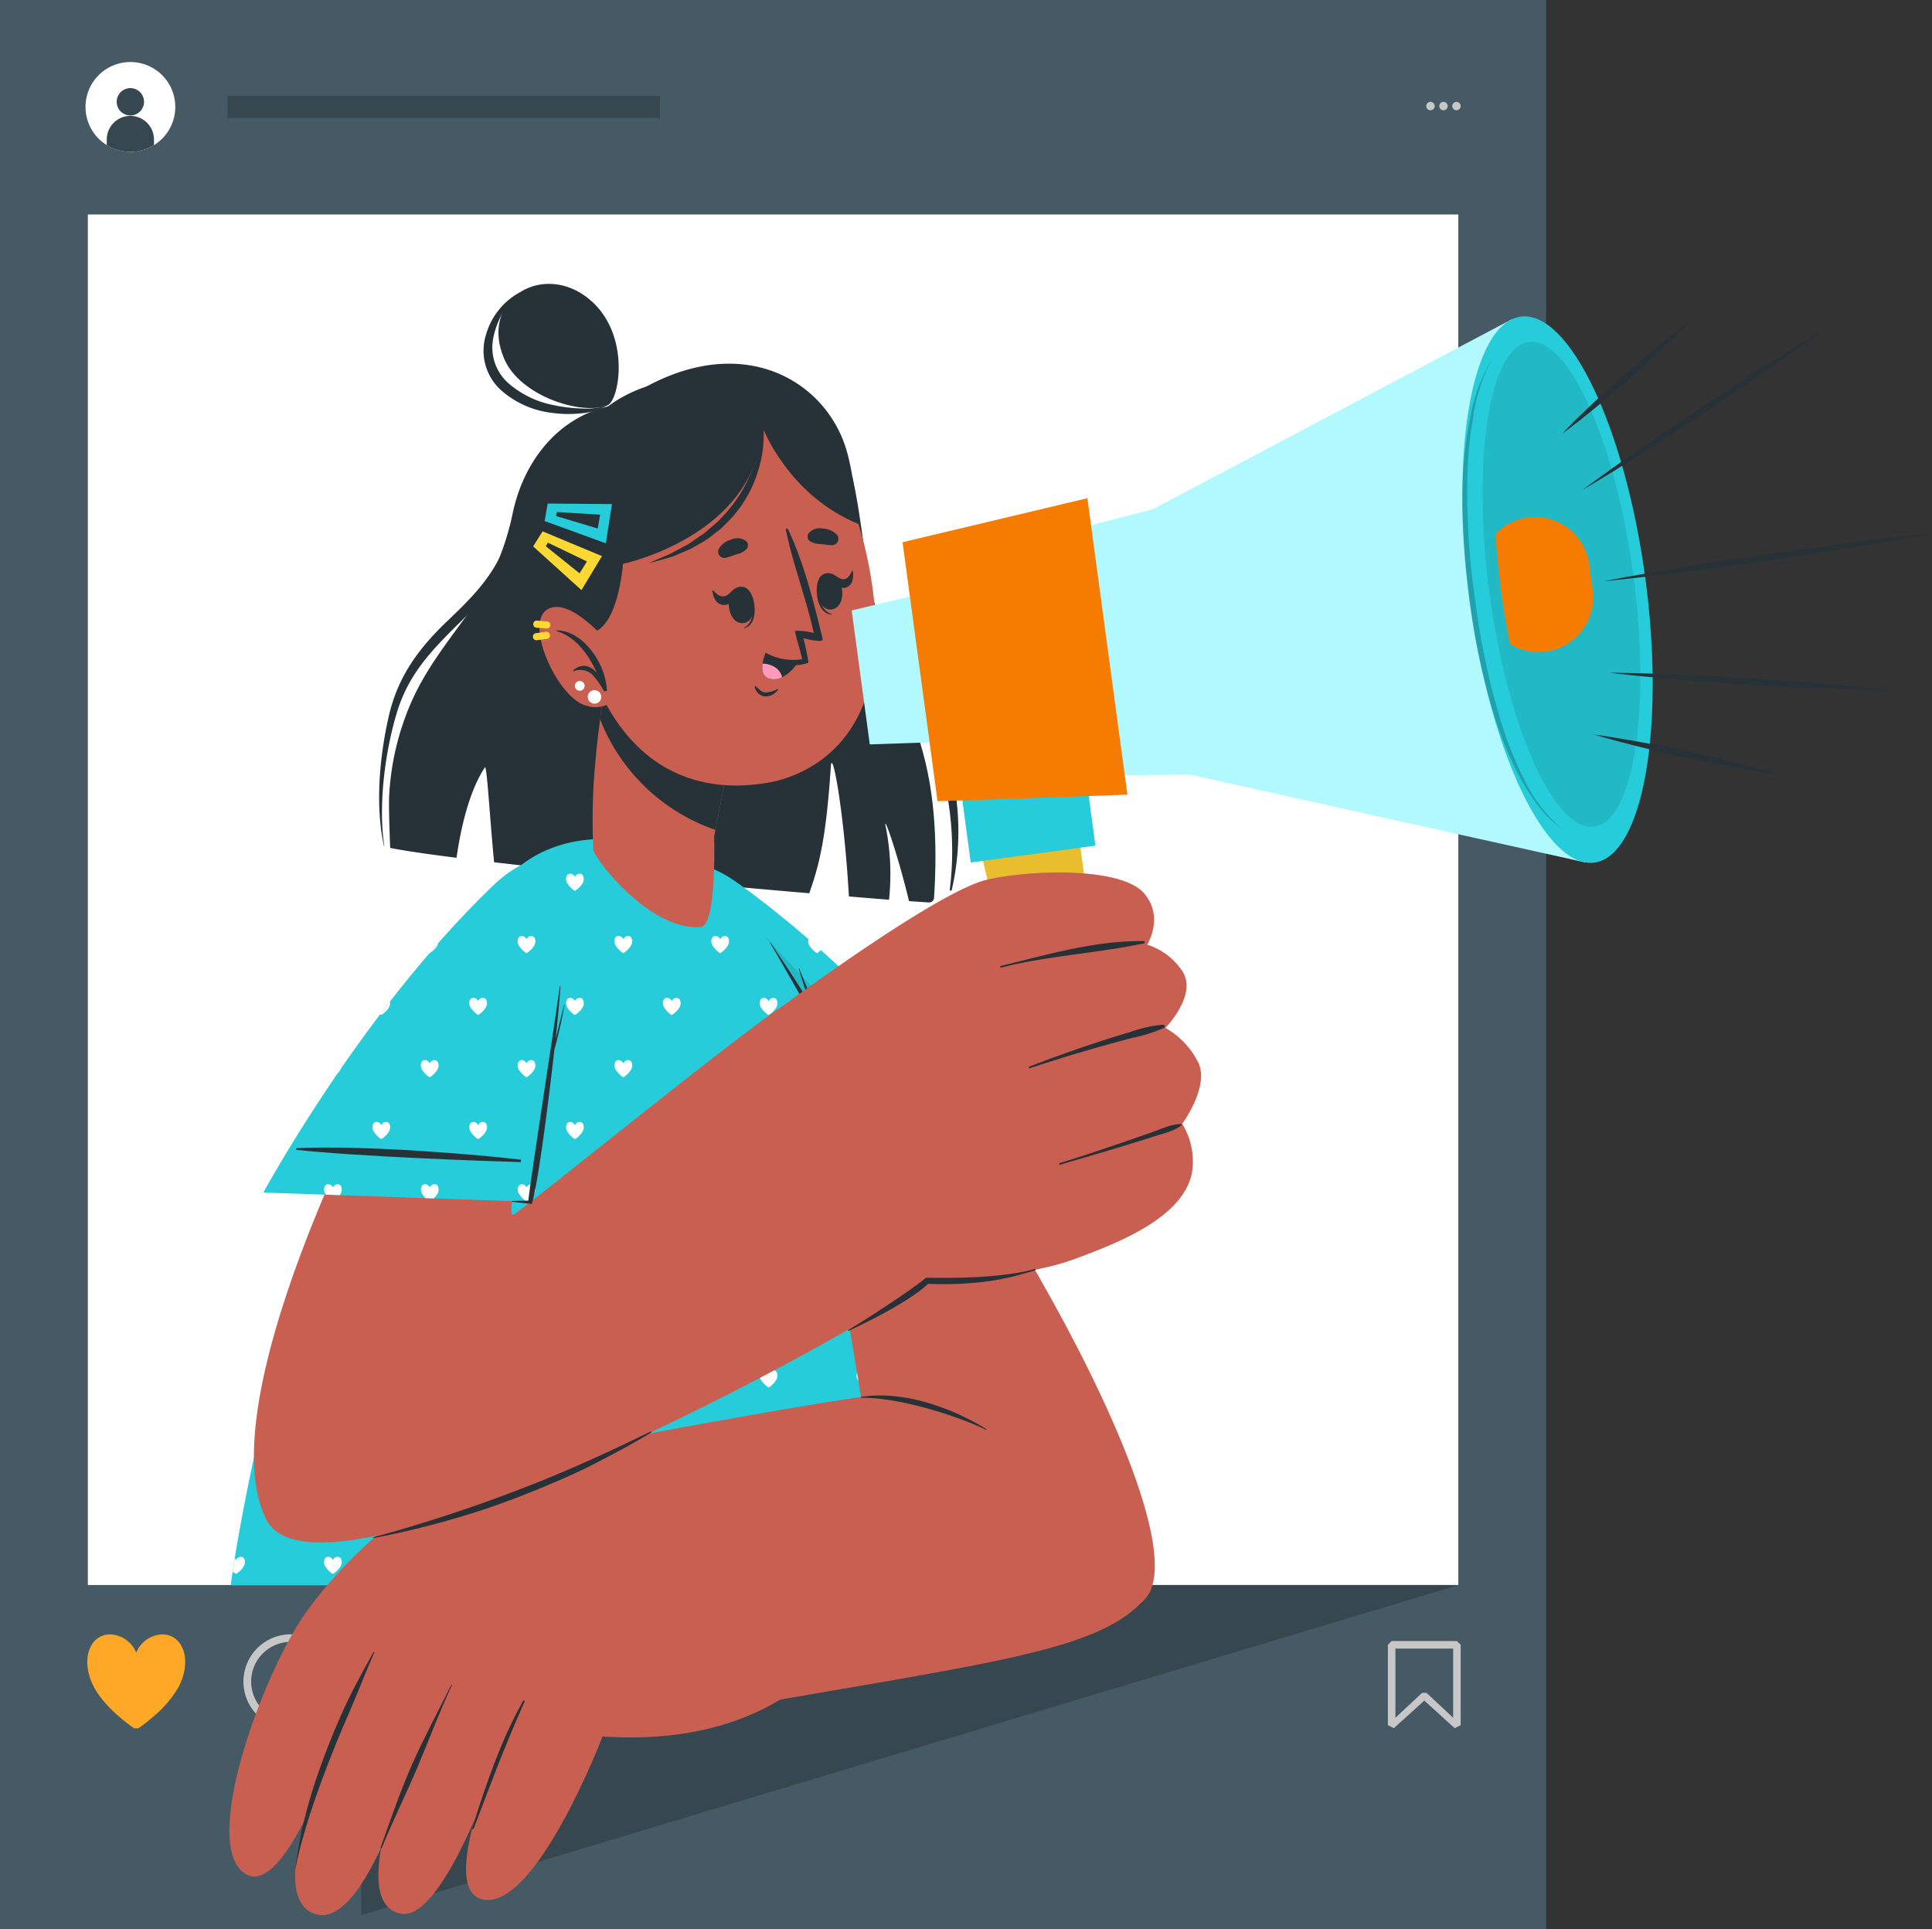 <svg id="Grupo_56791" data-name="Grupo 56791" xmlns="http://www.w3.org/2000/svg" xmlns:xlink="http://www.w3.org/1999/xlink" width="340.507" height="340" viewBox="0 0 340.507 340">
  <rect x="0" y="0" width="340.507" height="340" fill="#333333" stroke="none"/>
  <defs>
    <clipPath id="clip-path">
      <rect id="Rectángulo_30868" data-name="Rectángulo 30868" width="340.507" height="340" fill="none"/>
    </clipPath>
    <clipPath id="clip-path-4">
      <rect id="Rectángulo_30861" data-name="Rectángulo 30861" width="53.766" height="59.279" fill="none"/>
    </clipPath>
    <clipPath id="clip-path-5">
      <rect id="Rectángulo_30862" data-name="Rectángulo 30862" width="19.748" height="17.614" fill="#106f77"/>
    </clipPath>
    <clipPath id="clip-path-6">
      <rect id="Rectángulo_30864" data-name="Rectángulo 30864" width="27.832" height="85.496" fill="#106f77"/>
    </clipPath>
    <clipPath id="clip-path-7">
      <rect id="Rectángulo_30866" data-name="Rectángulo 30866" width="17.35" height="82.503" fill="none"/>
    </clipPath>
  </defs>
  <g id="Grupo_56790" data-name="Grupo 56790" clip-path="url(#clip-path)">
    <rect id="Rectángulo_30856" data-name="Rectángulo 30856" width="272.504" height="340" fill="#455a64"/>
    <rect id="Rectángulo_30857" data-name="Rectángulo 30857" width="241.54" height="241.54" transform="translate(15.482 37.799)" fill="#fff"/>
    <g id="Grupo_56772" data-name="Grupo 56772">
      <g id="Grupo_56771" data-name="Grupo 56771" clip-path="url(#clip-path)">
        <path id="Trazado_165969" data-name="Trazado 165969" d="M27.095,25.545a7.777,7.777,0,0,1-2.283.955,7.912,7.912,0,1,1,2.283-.955" transform="translate(0.045 0.032)" fill="#fff"/>
        <path id="Trazado_165970" data-name="Trazado 165970" d="M25.325,17.893a2.409,2.409,0,1,1-2.409-2.408,2.408,2.408,0,0,1,2.409,2.408" transform="translate(0.061 0.046)" fill="#37474f"/>
        <path id="Trazado_165971" data-name="Trazado 165971" d="M27.084,24.522v.994a7.916,7.916,0,0,1-8.324,0v-.99a4.162,4.162,0,1,1,8.324,0" transform="translate(0.056 0.061)" fill="#37474f"/>
        <path id="Trazado_165972" data-name="Trazado 165972" d="M251.368,17.9a.752.752,0,0,1,.746.746.743.743,0,0,1-.746.736.734.734,0,0,1-.735-.736.743.743,0,0,1,.735-.746" transform="translate(0.747 0.053)" fill="#c7c7c7"/>
        <path id="Trazado_165973" data-name="Trazado 165973" d="M253.65,17.9a.752.752,0,0,1,.746.746.743.743,0,0,1-.746.736.735.735,0,0,1-.736-.736.743.743,0,0,1,.736-.746" transform="translate(0.754 0.053)" fill="#c7c7c7"/>
        <path id="Trazado_165974" data-name="Trazado 165974" d="M255.934,17.9a.752.752,0,0,1,.746.746.743.743,0,0,1-.746.736.734.734,0,0,1-.735-.736.743.743,0,0,1,.735-.746" transform="translate(0.761 0.053)" fill="#c7c7c7"/>
        <rect id="Rectángulo_30858" data-name="Rectángulo 30858" width="76.217" height="3.868" transform="translate(40.088 16.909)" fill="#37474f"/>
        <path id="Trazado_165975" data-name="Trazado 165975" d="M256.833,278.509H63.476v58.173Z" transform="translate(0.189 0.831)" fill="#37474f"/>
        <path id="Trazado_165976" data-name="Trazado 165976" d="M31.359,296.581a19.418,19.418,0,0,1-4.215,4.944,30.578,30.578,0,0,1-2.809,2.211h-.74c-.208-.141-4.977-3.375-7.024-7.165-1.438-2.635-1.634-5.576-.49-7.492a3.74,3.74,0,0,1,3.311-1.895,5.181,5.181,0,0,1,4.574,3.224,5.164,5.164,0,0,1,4.563-3.224,3.746,3.746,0,0,1,3.322,1.895c1.143,1.928.947,4.867-.49,7.5" transform="translate(0.046 0.856)" fill="#ffa726"/>
        <path id="Trazado_165977" data-name="Trazado 165977" d="M80.527,304.681l-1.171-.226-2.4-8.942-5.538-6.047.489-1.112H91.445l.531,1.062Zm-7.112-15,4.629,5.053.151.277,2.088,7.78,9.833-13.11Z" transform="translate(0.213 0.86)" fill="#c7c7c7"/>
        <rect id="Rectángulo_30859" data-name="Rectángulo 30859" width="16.525" height="1.328" transform="translate(76.891 295.705) rotate(-23.932)" fill="#c7c7c7"/>
        <path id="Trazado_165978" data-name="Trazado 165978" d="M51.108,303.841a8.335,8.335,0,1,1,7.992-5.955l1.258,5.132-.8.8-4.392-1.028a8.4,8.4,0,0,1-4.061,1.046m0-15.337a7,7,0,1,0,3.616,13.014l.492-.076,3.594.842-1.044-4.26.013-.362a7,7,0,0,0-6.671-9.157" transform="translate(0.128 0.856)" fill="#c7c7c7"/>
        <path id="Trazado_165979" data-name="Trazado 165979" d="M244.934,303.716l-1.054-.538v-14.16l.664-.664H256.05l.664.664v14.16l-1.054.538-5.362-4.868Zm.274-14.034v12.192l4.7-4.385h.781l4.7,4.385V289.682Z" transform="translate(0.727 0.86)" fill="#c7c7c7"/>
      </g>
    </g>
    <g id="Grupo_56789" data-name="Grupo 56789">
      <g id="Grupo_56788" data-name="Grupo 56788" clip-path="url(#clip-path)">
        <path id="Trazado_165980" data-name="Trazado 165980" d="M164.42,158.036a.879.879,0,0,1-.821.822c-1.012-.058-2.227-.144-3.59-.236-2.1-8.724-4.667-15.774-4.1-13.08a43.036,43.036,0,0,1,.577,12.832c-1.581-.117-5.241-.423-7.074-.577-.842-14.986-2.966-26.3-3.185-22.919-.885,13.611-2.254,17.844-3.8,22.355-17.068-1.44-39.422-3.574-55.549-5.461-.8-8.327-1.271-17.289-1.634-16.715-2.8,4.282-4.264,10.827-4.984,15.923-5.13-.638-9.218-1.241-11.693-1.734,0,0-.3-6.954-.182-9.211a47.113,47.113,0,0,1,4.038-16.792c2.449-5.442,6.054-10.059,9.522-14.822a.453.453,0,0,1,.084-.1c0-.017.013-.02.027-.04a48.476,48.476,0,0,0,5.67-9.982.262.262,0,0,0,.038-.077A46.745,46.745,0,0,0,90.15,90.3c2.061-9.885,8.819-17.782,18.548-19.188,19.915-14.362,36.744-5.018,40.42,8.483.353,1.315.666,2.811.947,4.435l.008.05c1.056,6.007,1.7,13.707,2.436,19.69a.024.024,0,0,0,.005.034c-.014.02-.011.036.009.067l0,.016a55.162,55.162,0,0,0,1.226,6.96c3.1,11,12.556,18.257,10.668,47.193" transform="translate(0.204 0.191)" fill="#263238"/>
        <path id="Trazado_165981" data-name="Trazado 165981" d="M104.253,73.3c-6.58,2.4-10.972,6.6-12.884,13.759-1.115,4.174-1.943,8.282-4.1,12.077-2.227,3.917-5.339,6.962-8.523,9.992-5.061,4.816-8.8,9.781-10.418,16.843-1.642,7.173-2.42,15.788-.862,22.883a.032.032,0,1,0,.062-.012c-1.083-7.129.116-16.646,2.288-23.683,2.384-7.729,7.514-12.117,12.883-17.527a33.261,33.261,0,0,0,8.853-15.252c.933-3.542,1.372-7.3,3.268-10.5,2.262-3.823,6.051-5.948,9.773-7.786a.432.432,0,0,0-.339-.793" transform="translate(0.199 0.219)" fill="#263238"/>
        <path id="Trazado_165982" data-name="Trazado 165982" d="M162.359,123.3c-3.6-6.228-7.489-11.643-9.11-19-1.477-6.7-1.914-13.638-3.433-20.336a.083.083,0,1,0-.163.028c2.144,11.824,1.342,23.368,7.417,33.871,3.3,5.706,6.649,11.032,8.457,17.6a55.933,55.933,0,0,1,1.426,21.063c-.027.252.3.28.35.042a46.264,46.264,0,0,0-4.944-33.264" transform="translate(0.446 0.25)" fill="#263238"/>
        <path id="Trazado_165983" data-name="Trazado 165983" d="M138.186,162.622c32.031,33.576,71.861,103.739,63.983,117.7-8.774,15.546-54.965-32.246-53.516-34.535,1.232-1.945-14.727-44.193-26.322-75.091-11.583-30.868,7.935-16.374,15.855-8.071" transform="translate(0.354 0.453)" fill="#c95f50"/>
        <path id="Trazado_165984" data-name="Trazado 165984" d="M177.438,202.877l-45.995,8.281s-11.482-32.59-13.76-50.686c-1.276-10.14,4.684-10.556,12.181-5.167,26.243,18.862,47.573,47.572,47.573,47.572" transform="translate(0.35 0.453)" fill="#26ccda"/>
        <path id="Trazado_165985" data-name="Trazado 165985" d="M127.913,166.2a3.488,3.488,0,0,1-.763.895,5.577,5.577,0,0,1-.509.4h-.134a4.56,4.56,0,0,1-1.272-1.3,1.42,1.42,0,0,1-.088-1.357.676.676,0,0,1,.6-.343.937.937,0,0,1,.828.584.936.936,0,0,1,.826-.584.679.679,0,0,1,.6.343,1.427,1.427,0,0,1-.089,1.359m14.219-1.15a1.526,1.526,0,0,0,.166,1.144,4.627,4.627,0,0,0,1.269,1.3h.135a4.647,4.647,0,0,0,.51-.4.593.593,0,0,0,.114-.115c-.717-.644-1.456-1.3-2.195-1.935m-22.666-11.192a.668.668,0,0,0-.593-.343.781.781,0,0,0-.384.093v.011a6.422,6.422,0,0,0-.875,2.621,2.973,2.973,0,0,0,.364.271h.135c.011-.01.24-.166.5-.4a3.56,3.56,0,0,0,.769-.895,1.427,1.427,0,0,0,.083-1.363M128,186.72a.679.679,0,0,0-.6-.343.936.936,0,0,0-.826.584.937.937,0,0,0-.828-.584.676.676,0,0,0-.6.343,1.42,1.42,0,0,0,.088,1.357,4.56,4.56,0,0,0,1.272,1.3h.134a5.466,5.466,0,0,0,.509-.4,3.493,3.493,0,0,0,.763-.9A1.427,1.427,0,0,0,128,186.72m17.065,0a.679.679,0,0,0-.6-.343.936.936,0,0,0-.826.584.937.937,0,0,0-.828-.584.676.676,0,0,0-.6.343,1.42,1.42,0,0,0,.088,1.357,4.56,4.56,0,0,0,1.272,1.3h.134a5.472,5.472,0,0,0,.508-.4,3.492,3.492,0,0,0,.763-.9,1.427,1.427,0,0,0,.089-1.359m17.065,0a.679.679,0,0,0-.6-.343.936.936,0,0,0-.826.584.937.937,0,0,0-.828-.584.676.676,0,0,0-.6.343,1.423,1.423,0,0,0,.088,1.357,4.56,4.56,0,0,0,1.272,1.3h.134a5.556,5.556,0,0,0,.51-.4,3.532,3.532,0,0,0,.763-.9,1.429,1.429,0,0,0,.088-1.359m-25.6-10.981a.678.678,0,0,0-.6-.344.936.936,0,0,0-.826.584.937.937,0,0,0-.828-.584.675.675,0,0,0-.6.344,1.418,1.418,0,0,0,.088,1.356,4.53,4.53,0,0,0,1.272,1.3h.134a5.271,5.271,0,0,0,.509-.4,3.476,3.476,0,0,0,.763-.9,1.425,1.425,0,0,0,.089-1.358m17.065,0a.678.678,0,0,0-.6-.344.936.936,0,0,0-.826.584.937.937,0,0,0-.828-.584.675.675,0,0,0-.6.344,1.421,1.421,0,0,0,.088,1.356,4.53,4.53,0,0,0,1.272,1.3h.134a5.267,5.267,0,0,0,.509-.4,3.475,3.475,0,0,0,.763-.9,1.425,1.425,0,0,0,.089-1.358M145.066,208.6a.686.686,0,0,0-.6-.343.929.929,0,0,0-.821.583.935.935,0,0,0-.832-.583.668.668,0,0,0-.593.343,1.145,1.145,0,0,0-.135.635l3.017-.542a.173.173,0,0,0-.031-.093m-8.531-10.981a.679.679,0,0,0-.6-.343.936.936,0,0,0-.826.584.937.937,0,0,0-.828-.584.676.676,0,0,0-.6.343,1.42,1.42,0,0,0,.088,1.357,4.56,4.56,0,0,0,1.272,1.3h.134a5.469,5.469,0,0,0,.509-.4,3.493,3.493,0,0,0,.763-.9,1.427,1.427,0,0,0,.089-1.359m17.065,0a.679.679,0,0,0-.6-.343.936.936,0,0,0-.826.584.937.937,0,0,0-.828-.584.676.676,0,0,0-.6.343,1.423,1.423,0,0,0,.088,1.357,4.56,4.56,0,0,0,1.272,1.3h.134a5.464,5.464,0,0,0,.509-.4,3.492,3.492,0,0,0,.763-.9,1.427,1.427,0,0,0,.089-1.359m17.065,0a.679.679,0,0,0-.6-.343.936.936,0,0,0-.826.584.937.937,0,0,0-.828-.584.676.676,0,0,0-.6.343,1.423,1.423,0,0,0,.088,1.357,4.56,4.56,0,0,0,1.272,1.3h.134a5.556,5.556,0,0,0,.51-.4,3.532,3.532,0,0,0,.763-.9,1.429,1.429,0,0,0,.088-1.359" transform="translate(0.351 0.458)" fill="#fff"/>
        <path id="Trazado_165986" data-name="Trazado 165986" d="M131.7,203.495c6.971-1.86,26.024-6.358,38.788-7.663.076-.008.14.28.066.3-10.455,2.688-31.655,6.543-38.76,7.792-.133.024-.226-.393-.094-.428" transform="translate(0.393 0.584)" fill="#263238"/>
        <g id="Grupo_56775" data-name="Grupo 56775" transform="translate(117.863 152.328)" opacity="0.1">
          <g id="Grupo_56774" data-name="Grupo 56774">
            <g id="Grupo_56773" data-name="Grupo 56773" clip-path="url(#clip-path-4)">
              <path id="Trazado_165987" data-name="Trazado 165987" d="M171.279,203.987l-39.839,7.167s-11.473-32.59-13.752-50.679c-.821-6.491,1.332-9,4.952-8.55Z" transform="translate(-117.513 -151.875)"/>
            </g>
          </g>
        </g>
        <path id="Trazado_165988" data-name="Trazado 165988" d="M157.1,278.955H40.533s10.606-81.32,48.156-124.082c10.13-11.536,28.5-8.121,37.194-.314a80.914,80.914,0,0,1,8.455,9.6c7.9,10.146,20.792,34.508,22,41.1,1.992,10.89-7.648,22.66-7.648,22.66Z" transform="translate(0.121 0.44)" fill="#26ccda"/>
        <path id="Trazado_165989" data-name="Trazado 165989" d="M94.012,166.2a3.488,3.488,0,0,1-.763.895,5.579,5.579,0,0,1-.509.4h-.134a4.56,4.56,0,0,1-1.272-1.3,1.423,1.423,0,0,1-.089-1.357.679.679,0,0,1,.6-.343.937.937,0,0,1,.828.584.936.936,0,0,1,.826-.584.679.679,0,0,1,.6.343,1.427,1.427,0,0,1-.089,1.359m17.154-1.359a.679.679,0,0,0-.6-.343.936.936,0,0,0-.826.584.937.937,0,0,0-.828-.584.676.676,0,0,0-.6.343,1.42,1.42,0,0,0,.088,1.357,4.56,4.56,0,0,0,1.272,1.3h.134a5.579,5.579,0,0,0,.509-.4,3.488,3.488,0,0,0,.763-.895,1.427,1.427,0,0,0,.089-1.359m17.065,0a.679.679,0,0,0-.6-.343.936.936,0,0,0-.826.584.937.937,0,0,0-.828-.584.676.676,0,0,0-.6.343,1.423,1.423,0,0,0,.088,1.357,4.56,4.56,0,0,0,1.272,1.3h.134a5.577,5.577,0,0,0,.509-.4,3.488,3.488,0,0,0,.763-.895,1.427,1.427,0,0,0,.089-1.359m-25.6-10.982a.679.679,0,0,0-.6-.343.936.936,0,0,0-.826.584.937.937,0,0,0-.828-.584.676.676,0,0,0-.6.343,1.42,1.42,0,0,0,.088,1.357,4.53,4.53,0,0,0,1.272,1.3h.134a5.469,5.469,0,0,0,.509-.4,3.493,3.493,0,0,0,.763-.9,1.427,1.427,0,0,0,.089-1.359m17.065,0a.679.679,0,0,0-.6-.343.936.936,0,0,0-.826.584.937.937,0,0,0-.828-.584.676.676,0,0,0-.6.343,1.423,1.423,0,0,0,.088,1.357,4.531,4.531,0,0,0,1.272,1.3h.134a5.469,5.469,0,0,0,.509-.4,3.492,3.492,0,0,0,.763-.9,1.427,1.427,0,0,0,.089-1.359M77.036,186.72a.679.679,0,0,0-.6-.343.936.936,0,0,0-.826.584.937.937,0,0,0-.828-.584.679.679,0,0,0-.6.343,1.423,1.423,0,0,0,.089,1.357,4.56,4.56,0,0,0,1.272,1.3h.134a5.469,5.469,0,0,0,.509-.4,3.512,3.512,0,0,0,.763-.9,1.427,1.427,0,0,0,.089-1.359m17.065,0a.679.679,0,0,0-.6-.343.936.936,0,0,0-.826.584.937.937,0,0,0-.828-.584.679.679,0,0,0-.6.343,1.423,1.423,0,0,0,.089,1.357,4.56,4.56,0,0,0,1.272,1.3h.134a5.468,5.468,0,0,0,.509-.4,3.493,3.493,0,0,0,.763-.9,1.427,1.427,0,0,0,.089-1.359m17.065,0a.679.679,0,0,0-.6-.343.936.936,0,0,0-.826.584.937.937,0,0,0-.828-.584.676.676,0,0,0-.6.343,1.42,1.42,0,0,0,.088,1.357,4.56,4.56,0,0,0,1.272,1.3h.134a5.468,5.468,0,0,0,.509-.4,3.493,3.493,0,0,0,.763-.9,1.427,1.427,0,0,0,.089-1.359m17.065,0a.679.679,0,0,0-.6-.343.936.936,0,0,0-.826.584.937.937,0,0,0-.828-.584.676.676,0,0,0-.6.343,1.423,1.423,0,0,0,.088,1.357,4.56,4.56,0,0,0,1.272,1.3h.134a5.466,5.466,0,0,0,.509-.4,3.493,3.493,0,0,0,.763-.9,1.427,1.427,0,0,0,.089-1.359m17.065,0a.679.679,0,0,0-.6-.343.936.936,0,0,0-.826.584.937.937,0,0,0-.828-.584.676.676,0,0,0-.6.343,1.423,1.423,0,0,0,.088,1.357,4.545,4.545,0,0,0,1.273,1.3h.133a5.56,5.56,0,0,0,.51-.4,3.533,3.533,0,0,0,.763-.9,1.427,1.427,0,0,0,.088-1.359M85.569,175.739a.678.678,0,0,0-.6-.344.935.935,0,0,0-.826.585.937.937,0,0,0-.828-.585.678.678,0,0,0-.6.344A1.423,1.423,0,0,0,82.8,177.1a4.536,4.536,0,0,0,1.272,1.3h.134a5.27,5.27,0,0,0,.509-.4,3.488,3.488,0,0,0,.763-.895,1.427,1.427,0,0,0,.089-1.359m17.065,0a.678.678,0,0,0-.6-.344.935.935,0,0,0-.826.585.937.937,0,0,0-.828-.585.675.675,0,0,0-.6.344,1.42,1.42,0,0,0,.088,1.357,4.536,4.536,0,0,0,1.272,1.3h.134a5.271,5.271,0,0,0,.509-.4,3.488,3.488,0,0,0,.763-.895,1.427,1.427,0,0,0,.089-1.359m17.065,0a.678.678,0,0,0-.6-.344.935.935,0,0,0-.826.585.937.937,0,0,0-.828-.585.675.675,0,0,0-.6.344,1.423,1.423,0,0,0,.088,1.357,4.536,4.536,0,0,0,1.272,1.3h.134a5.271,5.271,0,0,0,.509-.4,3.487,3.487,0,0,0,.763-.895,1.427,1.427,0,0,0,.089-1.359m17.065,0a.678.678,0,0,0-.6-.344.935.935,0,0,0-.826.585.937.937,0,0,0-.828-.585.675.675,0,0,0-.6.344A1.423,1.423,0,0,0,134,177.1a4.536,4.536,0,0,0,1.272,1.3h.134a5.352,5.352,0,0,0,.51-.4,3.528,3.528,0,0,0,.763-.895,1.429,1.429,0,0,0,.088-1.359M59.967,208.6a.668.668,0,0,0-.593-.343.934.934,0,0,0-.832.583c-.021-.031-.031-.073-.052-.1-.25.645-.488,1.28-.717,1.925v.01a5.536,5.536,0,0,0,.707.583h.135c.01-.011.239-.167.51-.4a4,4,0,0,0,.759-.895,1.432,1.432,0,0,0,.083-1.363m17.07,0a.678.678,0,0,0-.6-.344.936.936,0,0,0-.826.584.937.937,0,0,0-.828-.584.678.678,0,0,0-.6.344,1.421,1.421,0,0,0,.089,1.356,4.53,4.53,0,0,0,1.272,1.3h.134a5.271,5.271,0,0,0,.509-.4,3.5,3.5,0,0,0,.763-.9,1.425,1.425,0,0,0,.089-1.358m17.065,0a.678.678,0,0,0-.6-.344.936.936,0,0,0-.826.584.937.937,0,0,0-.828-.584.678.678,0,0,0-.6.344,1.421,1.421,0,0,0,.089,1.356,4.53,4.53,0,0,0,1.272,1.3h.134a5.27,5.27,0,0,0,.509-.4,3.476,3.476,0,0,0,.763-.9A1.425,1.425,0,0,0,94.1,208.6m17.065,0a.678.678,0,0,0-.6-.344.936.936,0,0,0-.826.584.937.937,0,0,0-.828-.584.675.675,0,0,0-.6.344,1.418,1.418,0,0,0,.088,1.356,4.53,4.53,0,0,0,1.272,1.3h.134a5.27,5.27,0,0,0,.509-.4,3.476,3.476,0,0,0,.763-.9,1.425,1.425,0,0,0,.089-1.358m17.065,0a.678.678,0,0,0-.6-.344.936.936,0,0,0-.826.584.937.937,0,0,0-.828-.584.675.675,0,0,0-.6.344,1.421,1.421,0,0,0,.088,1.356,4.53,4.53,0,0,0,1.272,1.3h.134a5.269,5.269,0,0,0,.509-.4,3.476,3.476,0,0,0,.763-.9,1.425,1.425,0,0,0,.089-1.358m17.065,0a.678.678,0,0,0-.6-.344.936.936,0,0,0-.826.584.937.937,0,0,0-.828-.584.675.675,0,0,0-.6.344,1.421,1.421,0,0,0,.088,1.356,4.515,4.515,0,0,0,1.273,1.3h.133a5.356,5.356,0,0,0,.51-.4,3.516,3.516,0,0,0,.763-.9,1.425,1.425,0,0,0,.088-1.358M68.5,197.62a.679.679,0,0,0-.6-.343.936.936,0,0,0-.826.584.937.937,0,0,0-.828-.584.679.679,0,0,0-.6.343,1.423,1.423,0,0,0,.089,1.357,4.56,4.56,0,0,0,1.272,1.3h.134a5.468,5.468,0,0,0,.509-.4,3.512,3.512,0,0,0,.763-.9,1.427,1.427,0,0,0,.089-1.359m17.065,0a.679.679,0,0,0-.6-.343.936.936,0,0,0-.826.584.937.937,0,0,0-.828-.584.679.679,0,0,0-.6.343,1.423,1.423,0,0,0,.089,1.357,4.56,4.56,0,0,0,1.272,1.3h.134a5.468,5.468,0,0,0,.509-.4,3.492,3.492,0,0,0,.763-.9,1.427,1.427,0,0,0,.089-1.359m17.065,0a.679.679,0,0,0-.6-.343.936.936,0,0,0-.826.584.937.937,0,0,0-.828-.584.676.676,0,0,0-.6.343,1.42,1.42,0,0,0,.088,1.357,4.56,4.56,0,0,0,1.272,1.3h.134a5.469,5.469,0,0,0,.509-.4,3.492,3.492,0,0,0,.763-.9,1.427,1.427,0,0,0,.089-1.359m17.065,0a.679.679,0,0,0-.6-.343.936.936,0,0,0-.826.584.937.937,0,0,0-.828-.584.676.676,0,0,0-.6.343,1.423,1.423,0,0,0,.088,1.357,4.56,4.56,0,0,0,1.272,1.3h.134a5.469,5.469,0,0,0,.509-.4,3.492,3.492,0,0,0,.763-.9,1.427,1.427,0,0,0,.089-1.359m17.065,0a.679.679,0,0,0-.6-.343.936.936,0,0,0-.826.584.937.937,0,0,0-.828-.584.676.676,0,0,0-.6.343,1.423,1.423,0,0,0,.088,1.357,4.56,4.56,0,0,0,1.272,1.3h.134a5.556,5.556,0,0,0,.51-.4,3.532,3.532,0,0,0,.763-.9,1.429,1.429,0,0,0,.088-1.359m16.666-.316a.6.6,0,0,0-.2-.031.951.951,0,0,0-.832.583.95.95,0,0,0-.832-.583.683.683,0,0,0-.593.343,1.432,1.432,0,0,0,.083,1.363,4.627,4.627,0,0,0,1.28,1.3h.135c.01-.02.239-.166.5-.405a3.4,3.4,0,0,0,.77-.895,1.858,1.858,0,0,0,.188-.521v-.01ZM59.972,230.483a.679.679,0,0,0-.6-.343.936.936,0,0,0-.826.584.939.939,0,0,0-.828-.584.679.679,0,0,0-.6.343,1.423,1.423,0,0,0,.089,1.357,4.56,4.56,0,0,0,1.272,1.3h.134a5.464,5.464,0,0,0,.509-.4,3.529,3.529,0,0,0,.763-.9,1.427,1.427,0,0,0,.089-1.359m17.065,0a.679.679,0,0,0-.6-.343.936.936,0,0,0-.826.584.937.937,0,0,0-.828-.584.679.679,0,0,0-.6.343,1.423,1.423,0,0,0,.089,1.357,4.56,4.56,0,0,0,1.272,1.3h.134a5.466,5.466,0,0,0,.509-.4,3.529,3.529,0,0,0,.763-.9,1.427,1.427,0,0,0,.089-1.359m17.065,0a.679.679,0,0,0-.6-.343.936.936,0,0,0-.826.584.937.937,0,0,0-.828-.584.679.679,0,0,0-.6.343,1.423,1.423,0,0,0,.089,1.357,4.56,4.56,0,0,0,1.272,1.3h.134a5.465,5.465,0,0,0,.509-.4,3.51,3.51,0,0,0,.763-.9,1.427,1.427,0,0,0,.089-1.359m17.065,0a.679.679,0,0,0-.6-.343.936.936,0,0,0-.826.584.937.937,0,0,0-.828-.584.676.676,0,0,0-.6.343,1.42,1.42,0,0,0,.088,1.357,4.56,4.56,0,0,0,1.272,1.3h.134a5.465,5.465,0,0,0,.509-.4,3.51,3.51,0,0,0,.763-.9,1.427,1.427,0,0,0,.089-1.359m17.065,0a.679.679,0,0,0-.6-.343.936.936,0,0,0-.826.584.937.937,0,0,0-.828-.584.676.676,0,0,0-.6.343,1.423,1.423,0,0,0,.088,1.357,4.56,4.56,0,0,0,1.272,1.3h.134a5.463,5.463,0,0,0,.509-.4,3.51,3.51,0,0,0,.763-.9,1.427,1.427,0,0,0,.089-1.359m17.065,0a.679.679,0,0,0-.6-.343.936.936,0,0,0-.826.584.937.937,0,0,0-.828-.584.676.676,0,0,0-.6.343,1.423,1.423,0,0,0,.088,1.357,4.545,4.545,0,0,0,1.273,1.3h.133a5.557,5.557,0,0,0,.51-.4,3.55,3.55,0,0,0,.763-.9,1.427,1.427,0,0,0,.088-1.359M68.5,219.5a.679.679,0,0,0-.6-.343.936.936,0,0,0-.826.584.937.937,0,0,0-.828-.584.679.679,0,0,0-.6.343,1.423,1.423,0,0,0,.089,1.357,4.53,4.53,0,0,0,1.272,1.3h.134a5.462,5.462,0,0,0,.509-.4,3.512,3.512,0,0,0,.763-.9A1.427,1.427,0,0,0,68.5,219.5m17.065,0a.679.679,0,0,0-.6-.343.936.936,0,0,0-.826.584.937.937,0,0,0-.828-.584.679.679,0,0,0-.6.343,1.423,1.423,0,0,0,.089,1.357,4.53,4.53,0,0,0,1.272,1.3h.134a5.462,5.462,0,0,0,.509-.4,3.493,3.493,0,0,0,.763-.9,1.427,1.427,0,0,0,.089-1.359m17.065,0a.679.679,0,0,0-.6-.343.936.936,0,0,0-.826.584.937.937,0,0,0-.828-.584.677.677,0,0,0-.6.343,1.42,1.42,0,0,0,.088,1.357,4.53,4.53,0,0,0,1.272,1.3h.134a5.463,5.463,0,0,0,.509-.4,3.493,3.493,0,0,0,.763-.9,1.427,1.427,0,0,0,.089-1.359m17.065,0a.679.679,0,0,0-.6-.343.936.936,0,0,0-.826.584.937.937,0,0,0-.828-.584.677.677,0,0,0-.6.343,1.423,1.423,0,0,0,.088,1.357,4.53,4.53,0,0,0,1.272,1.3h.134a5.463,5.463,0,0,0,.509-.4,3.492,3.492,0,0,0,.763-.9,1.427,1.427,0,0,0,.089-1.359m17.065,0a.679.679,0,0,0-.6-.343.936.936,0,0,0-.826.584.937.937,0,0,0-.828-.584.676.676,0,0,0-.6.343,1.423,1.423,0,0,0,.088,1.357,4.53,4.53,0,0,0,1.272,1.3h.134a5.549,5.549,0,0,0,.51-.4,3.532,3.532,0,0,0,.763-.9,1.429,1.429,0,0,0,.088-1.359m16.468-.342a.934.934,0,0,0-.832.583.932.932,0,0,0-.832-.583.68.68,0,0,0-.593.343,1.411,1.411,0,0,0,.083,1.352,4.452,4.452,0,0,0,1.28,1.3h.135c.447-.821.9-1.716,1.342-2.662a.664.664,0,0,0-.583-.333m-93.259,33.2a.679.679,0,0,0-.6-.343.936.936,0,0,0-.826.584.939.939,0,0,0-.828-.584.679.679,0,0,0-.6.343,1.423,1.423,0,0,0,.089,1.357,4.53,4.53,0,0,0,1.272,1.3h.134a5.461,5.461,0,0,0,.509-.4,3.512,3.512,0,0,0,.763-.9,1.427,1.427,0,0,0,.089-1.359m17.065,0a.679.679,0,0,0-.6-.343.936.936,0,0,0-.826.584.937.937,0,0,0-.828-.584.679.679,0,0,0-.6.343,1.423,1.423,0,0,0,.089,1.357,4.53,4.53,0,0,0,1.272,1.3h.134a5.462,5.462,0,0,0,.509-.4,3.512,3.512,0,0,0,.763-.9,1.427,1.427,0,0,0,.089-1.359m17.065,0a.679.679,0,0,0-.6-.343.936.936,0,0,0-.826.584.937.937,0,0,0-.828-.584.679.679,0,0,0-.6.343,1.423,1.423,0,0,0,.089,1.357,4.53,4.53,0,0,0,1.272,1.3h.134a5.462,5.462,0,0,0,.509-.4,3.492,3.492,0,0,0,.763-.9,1.427,1.427,0,0,0,.089-1.359m17.065,0a.679.679,0,0,0-.6-.343.936.936,0,0,0-.826.584.937.937,0,0,0-.828-.584.676.676,0,0,0-.6.343,1.42,1.42,0,0,0,.088,1.357,4.53,4.53,0,0,0,1.272,1.3h.134a5.462,5.462,0,0,0,.509-.4,3.492,3.492,0,0,0,.763-.9,1.427,1.427,0,0,0,.089-1.359m17.065,0a.679.679,0,0,0-.6-.343.936.936,0,0,0-.826.584.937.937,0,0,0-.828-.584.676.676,0,0,0-.6.343,1.423,1.423,0,0,0,.088,1.357,4.53,4.53,0,0,0,1.272,1.3h.134a5.46,5.46,0,0,0,.509-.4,3.492,3.492,0,0,0,.763-.9,1.427,1.427,0,0,0,.089-1.359m17.065,0a.679.679,0,0,0-.6-.343.936.936,0,0,0-.826.584.937.937,0,0,0-.828-.584.676.676,0,0,0-.6.343,1.423,1.423,0,0,0,.088,1.357,4.515,4.515,0,0,0,1.273,1.3h.133a5.554,5.554,0,0,0,.51-.4,3.532,3.532,0,0,0,.763-.9,1.427,1.427,0,0,0,.088-1.359M51.439,241.383a.677.677,0,0,0-.6-.343.936.936,0,0,0-.826.584.939.939,0,0,0-.828-.584.676.676,0,0,0-.6.343,1.423,1.423,0,0,0,.089,1.357,4.56,4.56,0,0,0,1.272,1.3h.134a5.578,5.578,0,0,0,.509-.4,3.5,3.5,0,0,0,.763-.9,1.425,1.425,0,0,0,.089-1.358m17.065,0a.677.677,0,0,0-.6-.343.936.936,0,0,0-.826.584.937.937,0,0,0-.828-.584.677.677,0,0,0-.6.343,1.423,1.423,0,0,0,.089,1.357,4.56,4.56,0,0,0,1.272,1.3h.134a5.579,5.579,0,0,0,.509-.4,3.5,3.5,0,0,0,.763-.9,1.425,1.425,0,0,0,.089-1.358m17.065,0a.677.677,0,0,0-.6-.343.936.936,0,0,0-.826.584.937.937,0,0,0-.828-.584.677.677,0,0,0-.6.343,1.423,1.423,0,0,0,.089,1.357,4.56,4.56,0,0,0,1.272,1.3h.134a5.579,5.579,0,0,0,.509-.4,3.476,3.476,0,0,0,.763-.9,1.425,1.425,0,0,0,.089-1.358m17.065,0a.677.677,0,0,0-.6-.343.936.936,0,0,0-.826.584.937.937,0,0,0-.828-.584.675.675,0,0,0-.6.343,1.42,1.42,0,0,0,.088,1.357,4.56,4.56,0,0,0,1.272,1.3h.134a5.58,5.58,0,0,0,.509-.4,3.476,3.476,0,0,0,.763-.9,1.425,1.425,0,0,0,.089-1.358m17.065,0a.677.677,0,0,0-.6-.343.936.936,0,0,0-.826.584.937.937,0,0,0-.828-.584.675.675,0,0,0-.6.343,1.423,1.423,0,0,0,.088,1.357,4.56,4.56,0,0,0,1.272,1.3h.134a5.58,5.58,0,0,0,.509-.4,3.476,3.476,0,0,0,.763-.9,1.425,1.425,0,0,0,.089-1.358m17.065,0a.677.677,0,0,0-.6-.343.936.936,0,0,0-.826.584.937.937,0,0,0-.828-.584.674.674,0,0,0-.6.343A1.423,1.423,0,0,0,134,242.74a4.56,4.56,0,0,0,1.272,1.3h.134a5.67,5.67,0,0,0,.51-.4,3.515,3.515,0,0,0,.763-.9,1.427,1.427,0,0,0,.088-1.358m14.158.129a1.463,1.463,0,0,0,.135,1.228.88.88,0,0,0,.1.167ZM42.908,274.248a.686.686,0,0,0-.6-.343.918.918,0,0,0-.821.582,1.232,1.232,0,0,0-.219-.312c-.156.895-.271,1.675-.374,2.32a4.519,4.519,0,0,0,.52.405h.135a5.988,5.988,0,0,0,.51-.4,3.364,3.364,0,0,0,.759-.9,1.415,1.415,0,0,0,.094-1.352m17.064,0a.678.678,0,0,0-.6-.344.935.935,0,0,0-.826.585.938.938,0,0,0-.828-.585.678.678,0,0,0-.6.344A1.421,1.421,0,0,0,57.2,275.6a4.531,4.531,0,0,0,1.272,1.3h.134a5.271,5.271,0,0,0,.509-.4,3.507,3.507,0,0,0,.763-.895,1.427,1.427,0,0,0,.089-1.359m17.065,0a.678.678,0,0,0-.6-.344.935.935,0,0,0-.826.585.937.937,0,0,0-.828-.585.678.678,0,0,0-.6.344,1.421,1.421,0,0,0,.089,1.356,4.53,4.53,0,0,0,1.272,1.3h.134a5.272,5.272,0,0,0,.509-.4,3.507,3.507,0,0,0,.763-.895,1.427,1.427,0,0,0,.089-1.359m17.065,0a.678.678,0,0,0-.6-.344.935.935,0,0,0-.826.585.937.937,0,0,0-.828-.585.678.678,0,0,0-.6.344,1.421,1.421,0,0,0,.089,1.356,4.531,4.531,0,0,0,1.272,1.3h.134a5.272,5.272,0,0,0,.509-.4,3.488,3.488,0,0,0,.763-.895,1.427,1.427,0,0,0,.089-1.359m17.065,0a.678.678,0,0,0-.6-.344.935.935,0,0,0-.826.585.937.937,0,0,0-.828-.585.675.675,0,0,0-.6.344,1.418,1.418,0,0,0,.088,1.356,4.53,4.53,0,0,0,1.272,1.3h.134a5.272,5.272,0,0,0,.509-.4,3.488,3.488,0,0,0,.763-.895,1.427,1.427,0,0,0,.089-1.359m17.065,0a.678.678,0,0,0-.6-.344.935.935,0,0,0-.826.585.937.937,0,0,0-.828-.585.675.675,0,0,0-.6.344,1.421,1.421,0,0,0,.088,1.356,4.53,4.53,0,0,0,1.272,1.3h.134a5.27,5.27,0,0,0,.509-.4,3.488,3.488,0,0,0,.763-.895,1.427,1.427,0,0,0,.089-1.359m17.065,0a.678.678,0,0,0-.6-.344.935.935,0,0,0-.826.585.937.937,0,0,0-.828-.585.675.675,0,0,0-.6.344,1.421,1.421,0,0,0,.088,1.356,4.515,4.515,0,0,0,1.273,1.3h.133a5.358,5.358,0,0,0,.51-.4,3.528,3.528,0,0,0,.763-.895,1.427,1.427,0,0,0,.088-1.359M51.439,263.264a.679.679,0,0,0-.6-.343.936.936,0,0,0-.826.584.939.939,0,0,0-.828-.584.678.678,0,0,0-.6.343,1.423,1.423,0,0,0,.089,1.357,4.56,4.56,0,0,0,1.272,1.3h.134a5.459,5.459,0,0,0,.509-.4,3.512,3.512,0,0,0,.763-.9,1.427,1.427,0,0,0,.089-1.359m17.065,0a.679.679,0,0,0-.6-.343.936.936,0,0,0-.826.584.937.937,0,0,0-.828-.584.679.679,0,0,0-.6.343,1.423,1.423,0,0,0,.089,1.357,4.56,4.56,0,0,0,1.272,1.3h.134a5.46,5.46,0,0,0,.509-.4,3.512,3.512,0,0,0,.763-.9,1.427,1.427,0,0,0,.089-1.359m17.065,0a.679.679,0,0,0-.6-.343.936.936,0,0,0-.826.584.937.937,0,0,0-.828-.584.679.679,0,0,0-.6.343,1.423,1.423,0,0,0,.089,1.357,4.56,4.56,0,0,0,1.272,1.3h.134a5.46,5.46,0,0,0,.509-.4,3.493,3.493,0,0,0,.763-.9,1.427,1.427,0,0,0,.089-1.359m17.065,0a.679.679,0,0,0-.6-.343.936.936,0,0,0-.826.584.937.937,0,0,0-.828-.584.676.676,0,0,0-.6.343,1.42,1.42,0,0,0,.088,1.357,4.56,4.56,0,0,0,1.272,1.3h.134a5.461,5.461,0,0,0,.509-.4,3.493,3.493,0,0,0,.763-.9,1.427,1.427,0,0,0,.089-1.359m17.065,0a.679.679,0,0,0-.6-.343.936.936,0,0,0-.826.584.937.937,0,0,0-.828-.584.676.676,0,0,0-.6.343,1.423,1.423,0,0,0,.088,1.357,4.56,4.56,0,0,0,1.272,1.3h.134a5.461,5.461,0,0,0,.509-.4,3.492,3.492,0,0,0,.763-.9,1.427,1.427,0,0,0,.089-1.359m17.065,0a.679.679,0,0,0-.6-.343.936.936,0,0,0-.826.584.937.937,0,0,0-.828-.584.676.676,0,0,0-.6.343,1.423,1.423,0,0,0,.088,1.357,4.56,4.56,0,0,0,1.272,1.3h.134a5.548,5.548,0,0,0,.51-.4,3.532,3.532,0,0,0,.763-.9,1.429,1.429,0,0,0,.088-1.359m17.065,0a.679.679,0,0,0-.6-.343.936.936,0,0,0-.826.584.937.937,0,0,0-.828-.584.676.676,0,0,0-.6.343,1.423,1.423,0,0,0,.088,1.357,4.545,4.545,0,0,0,1.273,1.3h.133a5.546,5.546,0,0,0,.51-.4,3.533,3.533,0,0,0,.763-.9,1.427,1.427,0,0,0,.088-1.359" transform="translate(0.122 0.458)" fill="#fff"/>
        <path id="Trazado_165990" data-name="Trazado 165990" d="M157.238,204.614c-1.08-4.494-3.573-8.6-5.768-12.614-2.318-4.241-4.751-8.413-7.249-12.55-.088-.147-.179-.294-.267-.441-.416-1.325-1.012-2.617-1.514-3.895-.647-1.643-1.339-3.267-1.976-4.913-.022-.057-.112-.033-.093.028.522,1.714,1.04,3.426,1.666,5.106.16.431.32.872.484,1.314-.844-1.38-1.693-2.756-2.565-4.118-1.483-2.318-3.047-4.583-4.533-6.9a.053.053,0,0,0-.09.056c2.381,4.065,4.668,8.187,7.043,12.257s4.7,8.166,6.919,12.319q1.652,3.09,3.2,6.232a52.978,52.978,0,0,1,2.676,6.076,19.617,19.617,0,0,1,.085,12.48c-1.433,4.593-3.988,8.765-6.422,12.882-.1.167.157.365.279.2,5.1-6.707,10.241-14.718,8.125-23.525" transform="translate(0.404 0.494)" fill="#263238"/>
        <path id="Trazado_165991" data-name="Trazado 165991" d="M202.219,280.04c-7.509,10.367-27.509,12.033-77.469,20.954-6.914,1.235-28.751-45.211-21.436-46.908,9.213-2.138,45.433-8.441,48.139-8.567,22.831-1.066,55.86,27.489,50.766,34.522" transform="translate(0.304 0.732)" fill="#c95f50"/>
        <path id="Trazado_165992" data-name="Trazado 165992" d="M113.5,251.961s-21.15,2.835-31.8,7.764c-14.261,6.6-23.857,18.171-27.586,23.262-7.783,10.629-19.253,41.707-10.878,46.572,7.581,4.4,17.7-27.955,17.7-27.955s-15.762,31.29-5.659,34.916,19.713-34.609,19.713-34.609-15.474,32.514-4.464,34.6c8.321,1.58,18.975-32.558,18.975-32.558s-13.107,28.037-4.621,30.03c9.378,2.2,21.19-28.692,21.19-28.692,22.425,1.434,33.688-7.056,40.982-14.05,1.766-1.693-33.551-39.283-33.551-39.283" transform="translate(0.12 0.751)" fill="#c95f50"/>
        <path id="Trazado_165993" data-name="Trazado 165993" d="M65.655,290.318c-1.985,3.609-4.018,7.248-5.675,11.021S56.8,308.945,55.5,312.854c-3.183,9.591-3.678,16.093-3.6,15.695,1.757-9.421,7.479-23.018,9.137-26.792s3.118-7.614,4.769-11.381c.042-.1-.1-.144-.145-.058" transform="translate(0.155 0.866)" fill="#263238"/>
        <path id="Trazado_165994" data-name="Trazado 165994" d="M79.341,296.036c-2.335,4.717-4.825,9.315-6.953,14.137-2.116,4.8-3.7,9.536-5.484,14.468-.137.38.111.329.265-.047,1.976-4.856,4.177-9.194,6.21-14.027,2.026-4.815,3.88-9.747,6.078-14.484.035-.074-.08-.118-.116-.047" transform="translate(0.199 0.883)" fill="#263238"/>
        <path id="Trazado_165995" data-name="Trazado 165995" d="M91.964,298.831c-3.937,7.027-6.573,14.772-8.977,22.43-.119.382.195.28.34-.1,2.843-7.512,5.021-13.426,8.881-22.191.06-.136-.161-.285-.245-.136" transform="translate(0.247 0.891)" fill="#263238"/>
        <path id="Trazado_165996" data-name="Trazado 165996" d="M173.352,251.117c-3.324-2.1-12.727-7.044-21.978-5.675a.081.081,0,0,0,0,.162c7.623-.036,18.512,3.874,21.9,5.648a.077.077,0,0,0,.074-.135" transform="translate(0.451 0.731)" fill="#263238"/>
        <path id="Trazado_165997" data-name="Trazado 165997" d="M104.267,149.481c.506,1.922,10.081,14.222,18.91,13.564,2.875-.22,2.379-15.964,2.379-15.964l.23-1.17,3.194-16.39-19.472-11.752L106.7,116.22s-.579,4.542-1.242,10.2c-.033.262-.065.525-.1.806-.046.319-.093.62-.122.92-.11.845-.219,1.708-.309,2.57-.071.655-.144,1.293-.195,1.984-.067.692-.119,1.365-.187,2.057a107.505,107.505,0,0,0-.283,14.72" transform="translate(0.311 0.347)" fill="#c95f50"/>
        <path id="Trazado_165998" data-name="Trazado 165998" d="M105.454,126.424a33.493,33.493,0,0,0,20.328,19.486l3.2-16.39-19.472-11.752-2.81-1.549s-.579,4.543-1.242,10.2" transform="translate(0.314 0.347)" fill="#263238"/>
        <path id="Trazado_165999" data-name="Trazado 165999" d="M153.229,101.723c4.725,28.922-12.065,35.018-18.3,36.03-5.663.919-25.061,3.327-32.748-24.952s4.266-39.62,17.106-42.405,29.22,2.4,33.945,31.327" transform="translate(0.298 0.208)" fill="#c95f50"/>
        <path id="Trazado_166000" data-name="Trazado 166000" d="M146.234,95.8a19.035,19.035,0,0,1-2.014-.2,3.279,3.279,0,0,1-2.017-.592,1.044,1.044,0,0,1-.139-1.266,2.588,2.588,0,0,1,2.466-.883,3.8,3.8,0,0,1,2.517,1.071,1.112,1.112,0,0,1-.813,1.865" transform="translate(0.423 0.277)" fill="#263238"/>
        <path id="Trazado_166001" data-name="Trazado 166001" d="M127.544,98.023a18.894,18.894,0,0,0,1.922-.635,3.267,3.267,0,0,0,1.837-1.02,1.044,1.044,0,0,0-.142-1.265,2.586,2.586,0,0,0-2.6-.319,3.8,3.8,0,0,0-2.221,1.6,1.112,1.112,0,0,0,1.2,1.64" transform="translate(0.376 0.282)" fill="#263238"/>
        <path id="Trazado_166002" data-name="Trazado 166002" d="M132.228,104.909c-.025-.073-.142.114-.128.2.33,1.969.376,4.279-1.324,5.177-.053.028-.034.126.031.108,2.141-.6,2.049-3.669,1.421-5.481" transform="translate(0.39 0.313)" fill="#263238"/>
        <path id="Trazado_166003" data-name="Trazado 166003" d="M130.191,103.088c-3.214.188-2.6,6.6.376,6.426,2.93-.172,2.317-6.584-.376-6.426" transform="translate(0.382 0.307)" fill="#263238"/>
        <path id="Trazado_166004" data-name="Trazado 166004" d="M128.973,103.546c-.526.416-1.013,1.109-1.681,1.24-.774.152-1.428-.462-2-1.059-.059-.062-.109,0-.1.084.1,1.231.692,2.445,2.026,2.5,1.218.053,1.977-1.117,2.165-2.382.035-.234-.2-.553-.407-.385" transform="translate(0.373 0.309)" fill="#263238"/>
        <path id="Trazado_166005" data-name="Trazado 166005" d="M143.562,102.969c.009-.077.163.08.168.162.111,1.993.575,4.257,2.43,4.759.057.016.061.116-.007.112-2.222-.116-2.805-3.128-2.592-5.034" transform="translate(0.428 0.307)" fill="#263238"/>
        <path id="Trazado_166006" data-name="Trazado 166006" d="M145.155,100.744c3.175-.524,3.989,5.867,1.046,6.352-2.895.476-3.708-5.914-1.046-6.352" transform="translate(0.428 0.3)" fill="#263238"/>
        <path id="Trazado_166007" data-name="Trazado 166007" d="M146.533,101c.548.275,1.125.826,1.734.789.705-.043,1.133-.8,1.5-1.52.037-.074.094-.027.107.057.189,1.217-.053,2.541-1.2,2.924-1.043.35-1.962-.6-2.408-1.777-.083-.219.046-.584.267-.473" transform="translate(0.436 0.299)" fill="#263238"/>
        <path id="Trazado_166008" data-name="Trazado 166008" d="M132.807,120.585c.5.442,1.009,1.061,1.735,1.086a5.29,5.29,0,0,0,2.117-.608.069.069,0,0,1,.091.1,2.688,2.688,0,0,1-2.475,1.209,2.124,2.124,0,0,1-1.656-1.684c-.036-.114.114-.164.188-.1" transform="translate(0.396 0.36)" fill="#263238"/>
        <path id="Trazado_166009" data-name="Trazado 166009" d="M141.2,112.183s.731,2.933.883,4.338a7.6,7.6,0,0,1-7.6-1.479c-.125-.113.051-.291.189-.217a10.116,10.116,0,0,0,6.284,1.09c.057-.4-1.421-4.981-1.2-5.022a12.357,12.357,0,0,1,3.267.379c-1.347-6.153-3.669-12.041-4.919-18.188a.193.193,0,0,1,.357-.13c2.871,6,4.576,13.046,6.13,19.366.2.785-2.8.042-3.391-.136" transform="translate(0.401 0.277)" fill="#263238"/>
        <path id="Trazado_166010" data-name="Trazado 166010" d="M140.147,116.512a7.3,7.3,0,0,1-2.709,2.514,3.288,3.288,0,0,1-1.975.3c-1.47-.25-1.623-1.566-1.46-2.717a7.862,7.862,0,0,1,.49-1.784,9.445,9.445,0,0,0,5.654,1.686" transform="translate(0.399 0.342)" fill="#263238"/>
        <path id="Trazado_166011" data-name="Trazado 166011" d="M137.438,119.021a3.282,3.282,0,0,1-1.975.3c-1.47-.25-1.623-1.565-1.46-2.716,1.554.021,3.171.93,3.435,2.415" transform="translate(0.399 0.348)" fill="#ff9abb"/>
        <path id="Trazado_166012" data-name="Trazado 166012" d="M103.05,111.358c5.536.486,6.47-12.19,6.47-12.19S132.848,94.3,134.113,75.1c0,0,4.486,12.033,16.994,17.081,0,0-1.617-20.928-18.388-24.367,0,0-20.906-6.722-31.876,10.08s-1.509,33.136,2.207,33.463" transform="translate(0.285 0.198)" fill="#263238"/>
        <path id="Trazado_166013" data-name="Trazado 166013" d="M134.086,73.664a20.8,20.8,0,0,1-.716,8.767,21.67,21.67,0,0,1-4.138,7.888,18.464,18.464,0,0,1-1.525,1.646l-.784.8c-.283.244-.577.474-.871.705-.593.453-1.167.933-1.774,1.362-.634.39-1.277.765-1.922,1.132-.323.182-.638.378-.967.547l-1.02.439-2.033.871c-1.4.448-2.827.824-4.241,1.176,1.326-.64,2.691-1.134,3.986-1.776l1.908-1.02.951-.507c.3-.19.593-.406.889-.607.587-.411,1.175-.815,1.773-1.2.563-.436,1.088-.919,1.634-1.373l.813-.687.732-.772a17.879,17.879,0,0,0,1.421-1.576,24.856,24.856,0,0,0,4.2-7.364,25.888,25.888,0,0,0,1.159-4.137,25.115,25.115,0,0,0,.525-4.313" transform="translate(0.34 0.22)" fill="#263238"/>
        <path id="Trazado_166014" data-name="Trazado 166014" d="M107.152,113.181s-7.066-8.64-11.034-6.053,1.827,15.447,6.823,16.888a4.955,4.955,0,0,0,6.421-3.155Z" transform="translate(0.283 0.318)" fill="#c95f50"/>
        <path id="Trazado_166015" data-name="Trazado 166015" d="M97.862,110.761a.067.067,0,0,0-.017.131c3.511,1.123,5.543,4.147,7.047,7.328-1.107-1.185-2.539-1.77-4.138-.437-.083.07.012.2.107.175a3.049,3.049,0,0,1,3.425.808,14.672,14.672,0,0,1,1.806,2.586c.182.292.719.087.578-.255-.011-.025-.024-.051-.034-.076-.243-4.351-4.077-10.174-8.774-10.26" transform="translate(0.292 0.33)" fill="#263238"/>
        <path id="Trazado_166016" data-name="Trazado 166016" d="M105.66,122.46a1.189,1.189,0,1,1-1.19-1.19,1.19,1.19,0,0,1,1.19,1.19" transform="translate(0.308 0.362)" fill="#fff"/>
        <path id="Trazado_166017" data-name="Trazado 166017" d="M102.741,120.519a.858.858,0,1,1-.858-.858.858.858,0,0,1,.858.858" transform="translate(0.301 0.357)" fill="#fff"/>
        <path id="Trazado_166018" data-name="Trazado 166018" d="M96.066,110.453l-1.807-.155a.6.6,0,0,1-.551-.654l0-.045a.6.6,0,0,1,.654-.55l1.807.154a.606.606,0,0,1,.551.655l0,.044a.6.6,0,0,1-.654.551" transform="translate(0.279 0.325)" fill="#fdd835"/>
        <path id="Trazado_166019" data-name="Trazado 166019" d="M96.132,112.271l-1.8.231a.6.6,0,0,1-.676-.522l-.006-.045a.606.606,0,0,1,.523-.677l1.8-.231a.6.6,0,0,1,.676.523l.006.044a.6.6,0,0,1-.523.677" transform="translate(0.279 0.331)" fill="#fdd835"/>
        <path id="Trazado_166020" data-name="Trazado 166020" d="M95.35,93.366l-1.663,2.655,8.515,7.7,3.614-5.99Zm6.513,7.4-5.953-4.782.372-.627,6.891,3.318Z" transform="translate(0.279 0.278)" fill="#fdd835"/>
        <path id="Trazado_166021" data-name="Trazado 166021" d="M96.24,88.478,95.7,91.564l10.788,3.921,1.09-6.911Zm8.82,4.4-7.316-2.188.108-.721,7.634.477Z" transform="translate(0.285 0.264)" fill="#26ccda"/>
        <path id="Trazado_166022" data-name="Trazado 166022" d="M106.767,71.312C109,70.478,111.122,58,102.919,52.056c-8.08-5.854-18.712.847-14.3,11.072,2.785,6.461,13.426,9.946,18.152,8.183" transform="translate(0.261 0.149)" fill="#263238"/>
        <path id="Trazado_166023" data-name="Trazado 166023" d="M91.459,51.315a13.966,13.966,0,0,0-4.731,7.912,8.42,8.42,0,0,0,2.488,8.04,17.01,17.01,0,0,0,8.151,3.987,25.967,25.967,0,0,0,4.682.575,12.888,12.888,0,0,0,4.725-.521,11.337,11.337,0,0,1-4.691,1.392,21.07,21.07,0,0,1-4.956-.078,16.41,16.41,0,0,1-9.139-4.069,9.375,9.375,0,0,1-2.607-9.644,12.323,12.323,0,0,1,6.077-7.594" transform="translate(0.253 0.153)" fill="#263238"/>
        <path id="Trazado_166024" data-name="Trazado 166024" d="M180.575,185.312l13.96-1.884L189.079,143l-17.666,2.384Z" transform="translate(0.511 0.426)" fill="#ffc727"/>
        <path id="Trazado_166025" data-name="Trazado 166025" d="M171.416,145.386l3.489,15.231,5.673,24.7,13.961-1.884L189.083,143Z" transform="translate(0.511 0.426)" fill="#ffc727"/>
        <g id="Grupo_56778" data-name="Grupo 56778" transform="translate(171.927 143.428)" opacity="0.1">
          <g id="Grupo_56777" data-name="Grupo 56777">
            <g id="Grupo_56776" data-name="Grupo 56776" clip-path="url(#clip-path-5)">
              <path id="Trazado_166026" data-name="Trazado 166026" d="M171.416,145.386l3.489,15.231,16.258-2.195L189.083,143Z" transform="translate(-171.416 -143.002)" fill="#106f77"/>
            </g>
          </g>
        </g>
        <path id="Trazado_166051" data-name="Trazado 166051" d="M0,0H22.179V16.848H0Z" transform="translate(168.833 135.306) rotate(-7.685)" fill="#26ccda"/>
        <path id="Trazado_166027" data-name="Trazado 166027" d="M152.848,130.884l17.3-.6-.67-4.962-2.976-22.057-16.843,4.01Z" transform="translate(0.446 0.308)" fill="#b1f9ff"/>
        <path id="Trazado_166028" data-name="Trazado 166028" d="M174.491,96.874l5.381,39.872,29.111-.434L278.9,151.827,265.976,56.074l-63.3,33.5Z" transform="translate(0.52 0.167)" fill="#b1f9ff"/>
        <path id="Trazado_166029" data-name="Trazado 166029" d="M258.276,105.832c3.586,26.573,13.417,47.18,21.958,46.028s12.558-23.629,8.973-50.2-13.417-47.18-21.958-46.027-12.558,23.628-8.973,50.2" transform="translate(0.766 0.166)" fill="#26ccda"/>
        <g id="Grupo_56781" data-name="Grupo 56781" transform="translate(261.282 60.227)" opacity="0.2">
          <g id="Grupo_56780" data-name="Grupo 56780">
            <g id="Grupo_56779" data-name="Grupo 56779" clip-path="url(#clip-path-6)">
              <path id="Trazado_166030" data-name="Trazado 166030" d="M261.759,104.505c3.183,23.59,11.433,41.949,18.427,41s10.081-20.832,6.9-44.422-11.433-41.949-18.426-41-10.082,20.832-6.9,44.422" transform="translate(-260.505 -60.048)" fill="#106f77"/>
            </g>
          </g>
        </g>
        <path id="Trazado_166031" data-name="Trazado 166031" d="M263.815,104.138c.424,3.141.94,6.187,1.534,9.106a9.638,9.638,0,0,0,14.573-9.522l-.609-4.516a9.632,9.632,0,0,0-16.511-5.38c.2,3.32.536,6.778,1.013,10.313" transform="translate(0.784 0.271)" fill="#f57c00"/>
        <path id="Trazado_166032" data-name="Trazado 166032" d="M164.763,140.946l33.462-1.156L191.175,87.54,158.6,95.3Z" transform="translate(0.473 0.261)" fill="#f57c00"/>
        <g id="Grupo_56787" data-name="Grupo 56787" transform="translate(257.715 63.406)" opacity="0.2">
          <g id="Grupo_56786" data-name="Grupo 56786">
            <g id="Grupo_56785" data-name="Grupo 56785" clip-path="url(#clip-path-7)">
              <path id="Trazado_166034" data-name="Trazado 166034" d="M262.132,63.217A30.153,30.153,0,0,0,258.35,73.4a68.836,68.836,0,0,0-1.3,10.846c-.125,1.82-.082,3.643-.105,5.465.076,1.818.1,3.642.222,5.458.151,1.814.237,3.635.442,5.443s.385,3.621.634,5.423a119.529,119.529,0,0,0,4.807,21.287,62.238,62.238,0,0,0,4.339,10.029c1.824,3.131,3.925,6.246,6.906,8.368a26.705,26.705,0,0,1-6.455-8.611,62.087,62.087,0,0,1-4.028-10.037,126.876,126.876,0,0,1-4.538-21.18,130.025,130.025,0,0,1-1.425-21.617,68.965,68.965,0,0,1,1-10.779,31.4,31.4,0,0,1,3.283-10.28" transform="translate(-256.949 -63.217)"/>
            </g>
          </g>
        </g>
        <path id="Trazado_166035" data-name="Trazado 166035" d="M297.1,56.381c-2.041,1.483-4,3.06-5.947,4.651s-3.85,3.23-5.745,4.879c-1.878,1.669-3.754,3.339-5.572,5.076L277.111,73.6c-.881.9-1.787,1.772-2.645,2.7,1.029-.733,2.008-1.522,3.014-2.28l2.934-2.37c1.955-1.582,3.85-3.23,5.745-4.88,1.877-1.67,3.752-3.341,5.57-5.078s3.639-3.47,5.37-5.306" transform="translate(0.819 0.168)" fill="#263238"/>
        <path id="Trazado_166036" data-name="Trazado 166036" d="M280.107,129.069c2.72.826,5.466,1.531,8.216,2.217s5.514,1.309,8.281,1.919c2.772.585,5.545,1.166,8.336,1.662l4.187.739c1.405.206,2.8.449,4.214.622-1.358-.424-2.731-.777-4.1-1.167l-4.121-1.051c-2.747-.7-5.514-1.308-8.281-1.918-2.772-.582-5.546-1.164-8.337-1.659s-5.581-1-8.4-1.363" transform="translate(0.835 0.385)" fill="#263238"/>
        <path id="Trazado_166037" data-name="Trazado 166037" d="M332.645,121.335c-4.142-.5-8.292-.866-12.442-1.217s-8.307-.64-12.462-.915c-4.157-.248-8.315-.493-12.478-.651l-6.245-.232c-2.084-.036-4.165-.111-6.253-.112,2.07.26,4.145.445,6.217.67l6.225.549c4.149.364,8.306.64,12.461.913,4.157.247,8.315.492,12.478.649s8.326.32,12.5.346" transform="translate(0.843 0.353)" fill="#263238"/>
        <path id="Trazado_166038" data-name="Trazado 166038" d="M320.293,58.143c-3.649,2.14-7.228,4.384-10.8,6.645s-7.1,4.573-10.63,6.9c-3.512,2.347-7.023,4.7-10.484,7.118l-5.19,3.636c-1.707,1.247-3.436,2.461-5.124,3.737,1.831-1.061,3.621-2.182,5.433-3.272l5.366-3.371c3.576-2.251,7.1-4.574,10.63-6.9,3.51-2.348,7.021-4.7,10.482-7.118s6.927-4.84,10.316-7.372" transform="translate(0.829 0.173)" fill="#263238"/>
        <path id="Trazado_166039" data-name="Trazado 166039" d="M281.749,102.166c4.86-.469,9.7-1.063,14.542-1.676s9.666-1.32,14.5-1.975c4.819-.747,9.647-1.444,14.46-2.237l7.217-1.212c2.4-.444,4.805-.851,7.2-1.33-2.431.224-4.853.52-7.28.777l-7.263.9c-4.84.613-9.666,1.319-14.5,1.978-4.819.749-9.647,1.443-14.46,2.239s-9.625,1.6-14.417,2.539" transform="translate(0.84 0.28)" fill="#263238"/>
        <path id="Trazado_166040" data-name="Trazado 166040" d="M77.888,169.253C62.7,194.114,37,247.789,46.776,267.3c9.415,18.788,104.454-32.737,116.486-42.1,5.243-4.077-19.278-52.314-25.262-48.49-8,5.112-46.807,36.745-47.654,36.908-1.814.347,3.585-17.523,7.236-39.674,5.313-32.235-8.776-22.563-19.695-4.692" transform="translate(0.133 0.456)" fill="#c95f50"/>
        <path id="Trazado_166041" data-name="Trazado 166041" d="M201.265,157.009c3.564,4.193.53,9.017.53,9.017a11.738,11.738,0,0,1,6.321,4.874c2.4,4.2-3.125,9.8-3.125,9.8a14.473,14.473,0,0,1,5.846,6.2c1.895,4.248-2.876,10.7-2.876,10.7a12.694,12.694,0,0,1,1.706,8.694c-1.641,7.983-13.279,12.4-20.7,15.151-11.02,4.091-31,3.945-35.477,4.613l-18.584-47.267s29.52-22.126,38.681-24.222c7.716-1.766,23.676-2.27,27.676,2.437" transform="translate(0.402 0.457)" fill="#c95f50"/>
        <path id="Trazado_166042" data-name="Trazado 166042" d="M201.048,165.358c-8.656-.091-16.866,2.382-25.2,4.385a.148.148,0,0,0,.072.288c8.268-2.088,16.842-2.508,25.176-4.264a.209.209,0,0,0-.046-.409" transform="translate(0.524 0.493)" fill="#263238"/>
        <path id="Trazado_166043" data-name="Trazado 166043" d="M204.459,180.062a22.549,22.549,0,0,0-5.762,1.27q-3.01.885-5.988,1.87-5.964,1.968-11.825,4.232c-.173.067-.112.348.072.288,3.966-1.3,7.95-2.542,11.966-3.674q3.013-.85,6.042-1.652a26.814,26.814,0,0,0,5.633-1.776.3.3,0,0,0-.137-.557" transform="translate(0.539 0.537)" fill="#263238"/>
        <path id="Trazado_166044" data-name="Trazado 166044" d="M207.64,197.521c-1.7-.035-3.542.861-5.126,1.42q-2.7.952-5.408,1.877c-3.611,1.23-7.222,2.458-10.875,3.562-.182.055-.111.343.073.288,3.716-1.1,7.447-2.154,11.153-3.29q2.731-.835,5.451-1.7c1.543-.491,3.525-.93,4.8-1.976a.1.1,0,0,0-.069-.179" transform="translate(0.555 0.589)" fill="#263238"/>
        <path id="Trazado_166045" data-name="Trazado 166045" d="M114.462,251.549c-6.149,3-12.357,5.881-18.7,8.455q-9.442,3.829-19.176,6.929c-3.63,1.151-7.293,2.258-10.976,3.228-.1.027-.054.177.047.156A155.331,155.331,0,0,0,85.5,265.134q4.853-1.65,9.594-3.621c3.117-1.3,6.252-2.629,9.255-4.174,3.451-1.776,6.9-3.6,10.219-5.617.113-.069.009-.23-.106-.174" transform="translate(0.196 0.75)" fill="#263238"/>
        <path id="Trazado_166046" data-name="Trazado 166046" d="M181.906,223c-7.353,2.014-19.076,1.451-19.17,1.534-2.22,1.961-11.356,7.875-13.678,9.185-.093.052-.008.181.085.138,5.032-2.29,11.316-5.716,13.968-8.247,10.4.355,15.594-1.436,18.832-2.384.217-.063.179-.286-.037-.227" transform="translate(0.444 0.665)" fill="#263238"/>
        <path id="Trazado_166047" data-name="Trazado 166047" d="M46.282,209.724l46.707,1.607s6.694-33.9,6.357-52.134c-.191-10.218-6.147-9.777-12.8-3.369-23.269,22.427-40.267,53.9-40.267,53.9" transform="translate(0.138 0.451)" fill="#26ccda"/>
        <path id="Trazado_166048" data-name="Trazado 166048" d="M77.072,165.712a1.537,1.537,0,0,1-.177.458,3.536,3.536,0,0,1-.759.895,6.163,6.163,0,0,1-.511.4h-.083c.511-.583,1.009-1.165,1.53-1.748m16.981-.906a.679.679,0,0,0-.6-.343.936.936,0,0,0-.826.584.937.937,0,0,0-.828-.584.676.676,0,0,0-.6.343,1.423,1.423,0,0,0,.088,1.357,4.56,4.56,0,0,0,1.272,1.3h.134a5.67,5.67,0,0,0,.51-.4,3.5,3.5,0,0,0,.762-.895,1.424,1.424,0,0,0,.089-1.359M59.316,188.7a2.594,2.594,0,0,0,.52-.655,1.183,1.183,0,0,0,.1-.24c-.209.3-.416.6-.624.895m17.673-2.013a.679.679,0,0,0-.6-.343.936.936,0,0,0-.826.584.937.937,0,0,0-.828-.584.676.676,0,0,0-.6.343,1.423,1.423,0,0,0,.088,1.357,4.56,4.56,0,0,0,1.272,1.3h.134a5.469,5.469,0,0,0,.509-.4,3.493,3.493,0,0,0,.763-.9,1.427,1.427,0,0,0,.089-1.359m17.065,0a.679.679,0,0,0-.6-.343.936.936,0,0,0-.826.584.937.937,0,0,0-.828-.584.676.676,0,0,0-.6.343,1.423,1.423,0,0,0,.088,1.357,4.56,4.56,0,0,0,1.272,1.3h.134a5.556,5.556,0,0,0,.51-.4,3.509,3.509,0,0,0,.762-.9,1.424,1.424,0,0,0,.089-1.359m-27.217-8.409a.793.793,0,0,0,.124.083H67.1a5.067,5.067,0,0,0,.51-.406,3.345,3.345,0,0,0,.759-.895,1.677,1.677,0,0,0,.209-1.04c-.6.749-1.175,1.508-1.737,2.258m18.685-2.572a.678.678,0,0,0-.6-.344.936.936,0,0,0-.826.584.937.937,0,0,0-.828-.584.675.675,0,0,0-.6.344,1.418,1.418,0,0,0,.088,1.356,4.53,4.53,0,0,0,1.272,1.3h.134a5.27,5.27,0,0,0,.509-.4,3.476,3.476,0,0,0,.763-.9,1.425,1.425,0,0,0,.089-1.358m-25.6,32.862a.668.668,0,0,0-.593-.343.935.935,0,0,0-.832.583.918.918,0,0,0-.821-.583.686.686,0,0,0-.6.343,1.411,1.411,0,0,0,.083,1.352.931.931,0,0,0,.083.135l2.465.093a2.341,2.341,0,0,0,.135-.218,1.429,1.429,0,0,0,.083-1.363m17.07,0a.685.685,0,0,0-.6-.343.919.919,0,0,0-.821.583.945.945,0,0,0-.832-.583.7.7,0,0,0-.6.343,1.442,1.442,0,0,0,.093,1.352,3,3,0,0,0,.6.749l1.425.052a3.385,3.385,0,0,0,.645-.79,1.433,1.433,0,0,0,.093-1.363m16.466-.343a.932.932,0,0,0-.831.583.919.919,0,0,0-.822-.583.685.685,0,0,0-.6.343,1.385,1.385,0,0,0,.093,1.352,4.364,4.364,0,0,0,1.269,1.3H92.7c.011-.011.135-.094.323-.24.083-.457.27-1.4.51-2.746a.185.185,0,0,0-.073-.01m-25-10.638a.679.679,0,0,0-.6-.343.936.936,0,0,0-.826.584.937.937,0,0,0-.828-.584.676.676,0,0,0-.6.343,1.42,1.42,0,0,0,.088,1.357,4.56,4.56,0,0,0,1.272,1.3H67.1a5.468,5.468,0,0,0,.509-.4,3.492,3.492,0,0,0,.763-.9,1.427,1.427,0,0,0,.089-1.359m17.065,0a.679.679,0,0,0-.6-.343.936.936,0,0,0-.826.584.937.937,0,0,0-.828-.584.676.676,0,0,0-.6.343,1.42,1.42,0,0,0,.088,1.357,4.56,4.56,0,0,0,1.272,1.3h.134a5.468,5.468,0,0,0,.509-.4,3.492,3.492,0,0,0,.763-.9,1.427,1.427,0,0,0,.089-1.359" transform="translate(0.17 0.49)" fill="#fff"/>
        <path id="Trazado_166049" data-name="Trazado 166049" d="M91.594,203.77c-7.165-.843-26.666-2.565-39.486-2.028-.076,0-.1.3-.022.306,10.732,1.162,32.265,1.942,39.476,2.159.135,0,.166-.421.032-.437" transform="translate(0.155 0.601)" fill="#263238"/>
        <path id="Trazado_166050" data-name="Trazado 166050" d="M99.177,176.535c-.532,2.021-1.033,4.048-1.523,6.078.026-.247.06-.492.085-.739.29-2.839.566-5.677.773-8.523.005-.068-.11-.081-.12-.013-1.387,9.926-5.312,35.007-5.538,37.752-.222-.028-2.349.054-2.847.03-.106-.005-.1.151,0,.162.256.027,3.453.416,3.473.346,1.392-4.838,3.505-23.119,3.958-27.167.723-2.608,1.326-5.243,1.79-7.913a.028.028,0,0,0-.055-.014" transform="translate(0.268 0.517)" fill="#263238"/>
      </g>
    </g>
  </g>
</svg>
